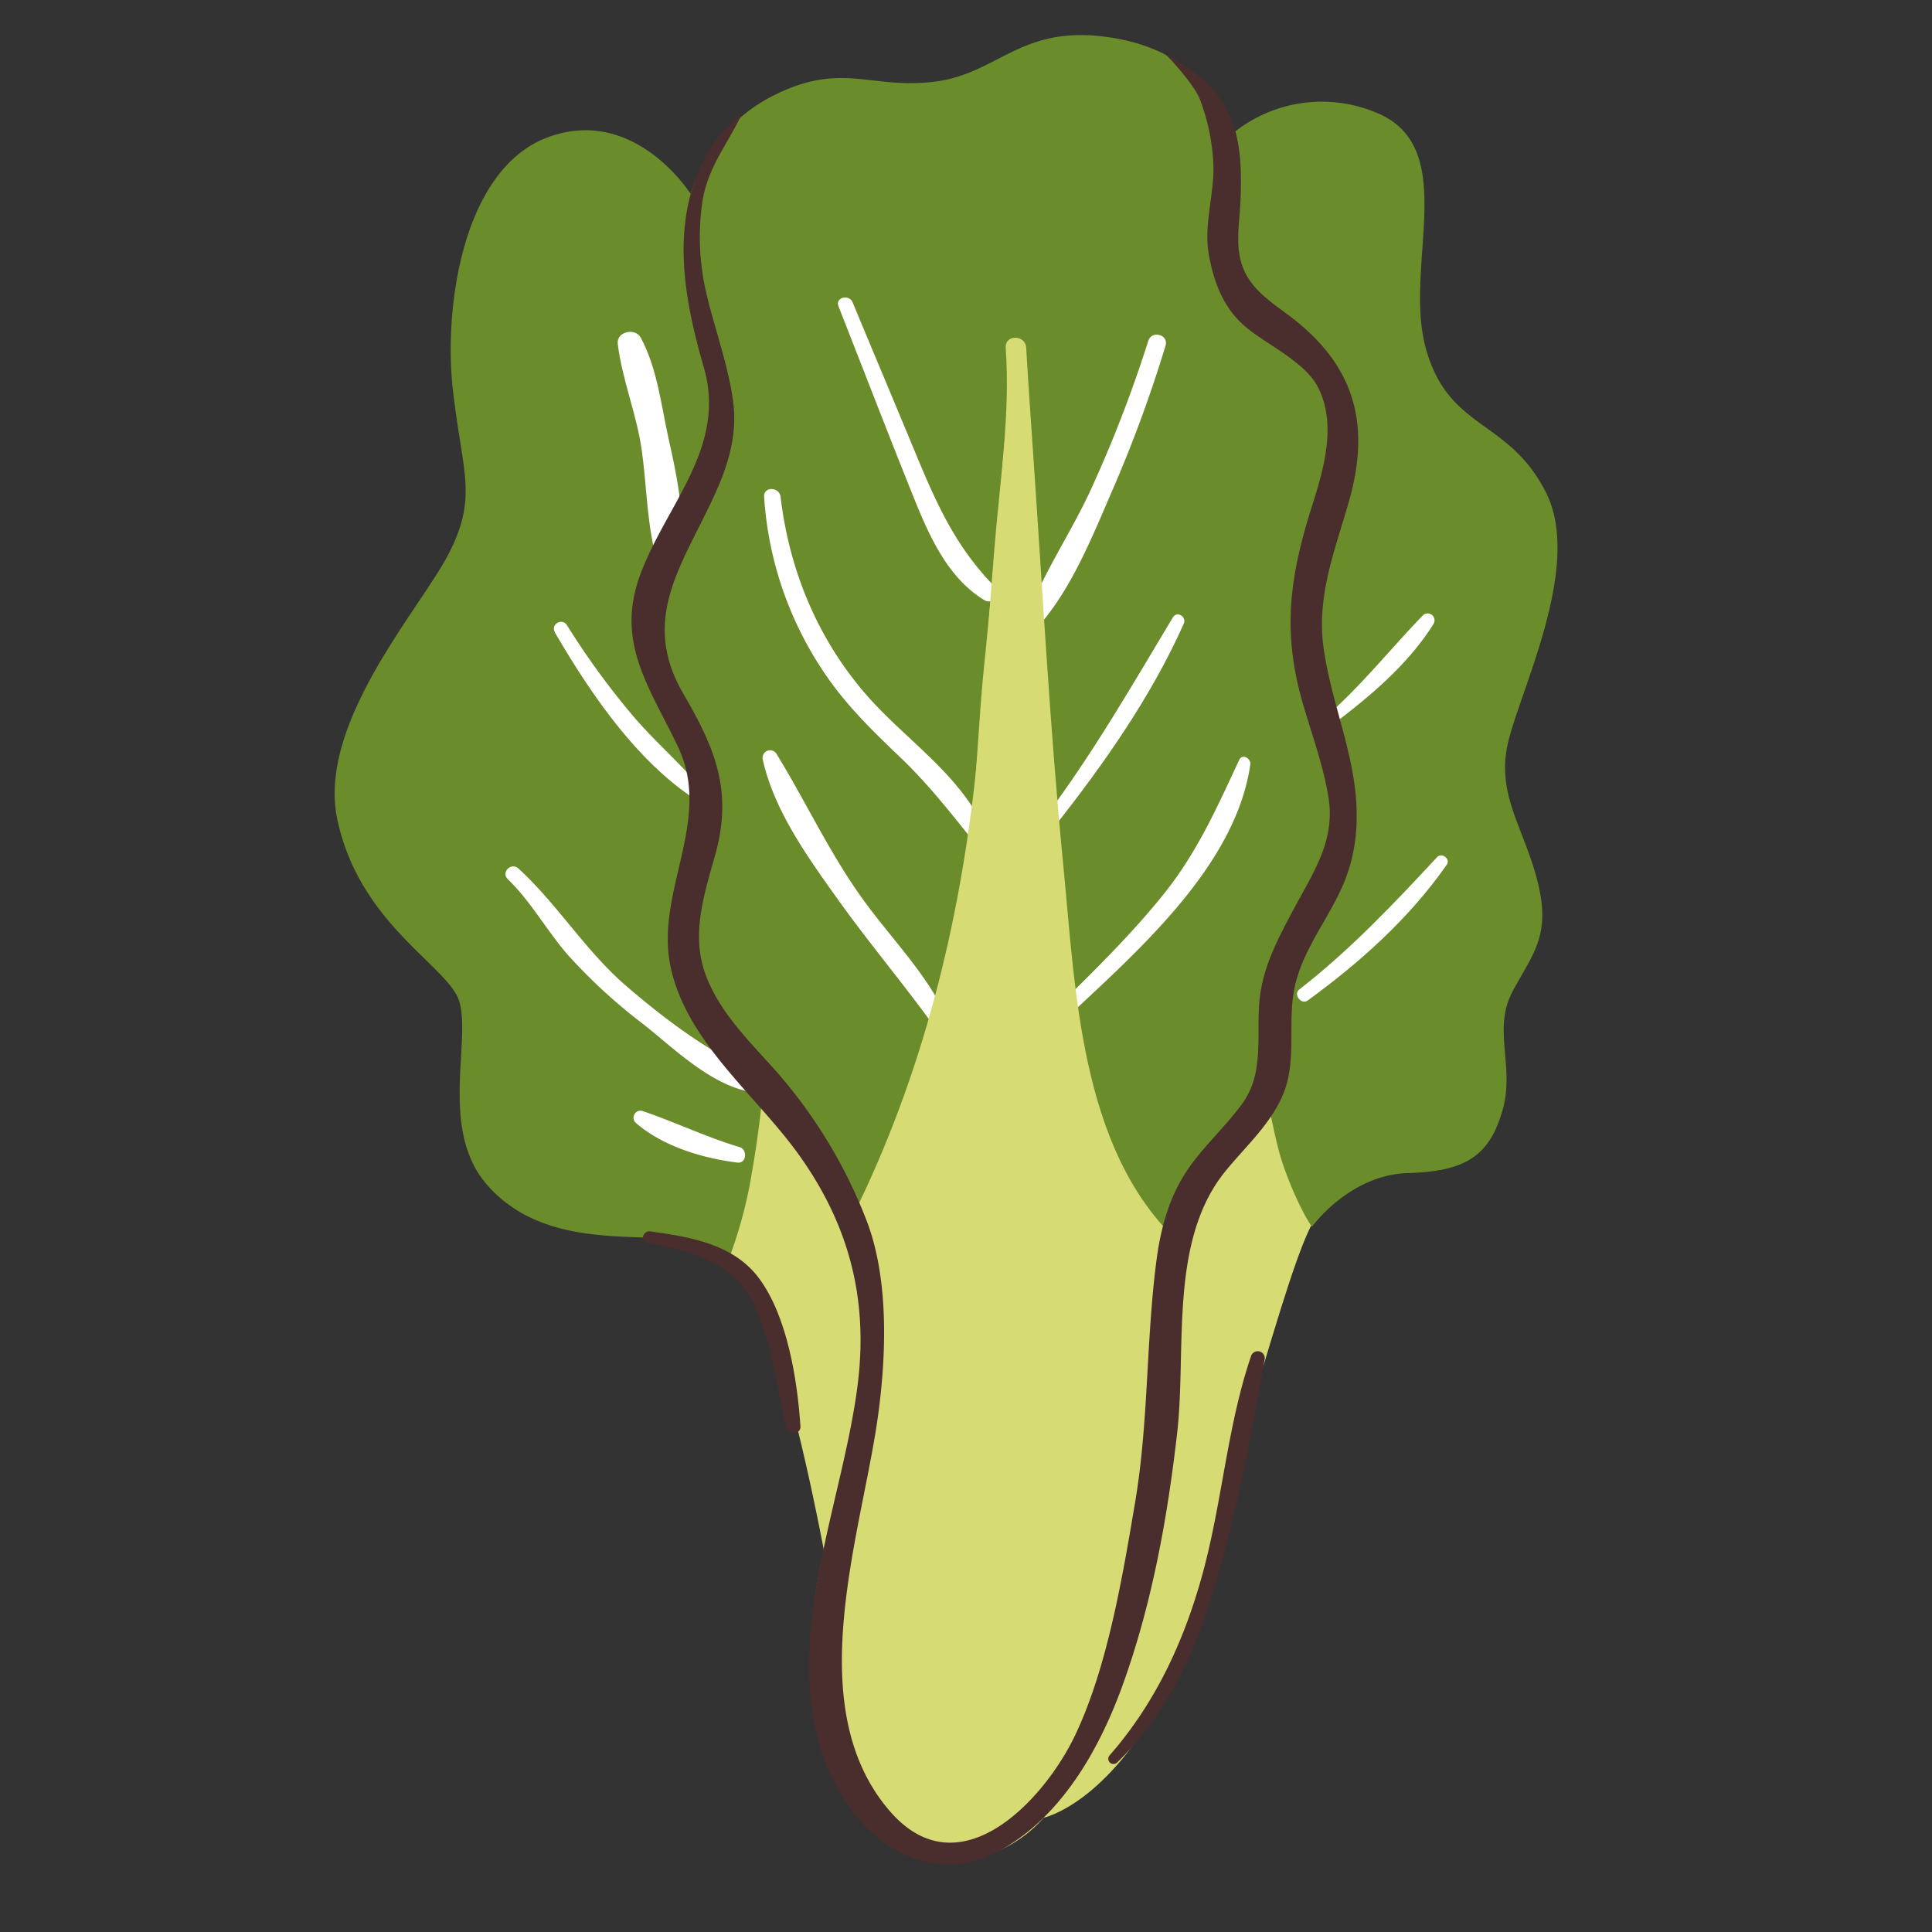 <svg xmlns="http://www.w3.org/2000/svg" viewBox="0 0 512 512"><rect x="0" y="0" width="512" height="512" fill="#333333" stroke="none"/><defs><style>.chardchardcls-1{fill:none;}.chardchardcls-2{fill:#d6db73;}.chardchardcls-3{fill:#6a8c2a;}.chardchardcls-4{fill:#fff;}.chardchardcls-5{fill:#4a2d2d;}</style></defs><g id="Capa_2" data-name="Capa 2"><g id="bocetos"><rect class="chardchardcls-1" width="512" height="512"/><path class="chardchardcls-2" d="M192.93,334.21s2.15-2.15,9.91,16.39S218.36,411,218.36,411s-13.79,51.75,12.94,72.87,45.27-2.15,45.27-2.15,16.82-3.45,32.34-33.2,17.68-59.08,25.44-85,11.21-36.22,15.09-42.25,6-69.42-2.15-88S301.15,60.41,273.13,74.64,177.4,192.35,168.78,211.76,192.93,334.21,192.93,334.21Z"/><path class="chardchardcls-3" d="M183,51.36s-14.66-23.29-37.52-15.09-28,45.27-25.44,67.26,6.47,28-.86,42.69-35.35,45.27-29.75,71.14,26.3,37.08,31.48,46.14-5.18,34.49,7.76,50,34.06,13.79,45.27,14.66a43.3,43.3,0,0,1,19,6,117.87,117.87,0,0,0,6-21.56c2.16-12.07,3-21.12,3-21.12s7.33,9.48,14.66,18.11,9.92,15.95,9.92,15.95,8.73-16.06,20.37-52.71,11.32-71.36,13.91-96.37,7.76-86.67,7.76-86.67,6.36,92.81,10.67,134.21,7.22,65.75,15.41,83.43,15.53,25,15.53,25,1.72-14.23,7.33-19.84,12.93-11.64,15.95-19,3,5.18,6.9,16,7.33,15.52,7.33,15.52,9.92-13.8,25.44-14.23,21.56-4.74,25-16.39-2.59-21.55,2.59-31.47,10.34-14.66,6.89-28.89-10.78-22.85-8.19-36.22,20.27-47.43,10.35-67.27-25.87-16.38-31.91-38.37,9.49-53.47-13.36-62.52a37.32,37.32,0,0,0-38.81,6.47S323.17,14.54,294.68,10c-24.14-3.88-29.75,9.49-47,11.64s-24.58-5.6-43.12,3.89A43.42,43.42,0,0,0,183,51.36Z"/><path class="chardchardcls-4" d="M180.35,144.48c1-9.18-1.12-19.08-3.12-28s-3-18.78-7.43-27c-1.44-2.71-6.48-1.63-6.09,1.65,1.17,9.57,5,18.58,6.36,28.18,1.23,8.69,1.31,17.65,3.27,26.2,1,4.2,6.61,2.8,7-1Z"/><path class="chardchardcls-4" d="M354,191.39c9.65-7.32,19.47-15.72,25.94-26.11a1.83,1.83,0,0,0-2.86-2.21c-8.36,8.66-15.81,18-24.81,26.08-1.18,1.06.43,3.22,1.73,2.24Z"/><path class="chardchardcls-4" d="M346.54,265.15c13.88-10.1,27-21.84,36.87-36,1.06-1.53-1.31-3.33-2.57-2-11.58,12.48-23.06,24.6-36.54,35.09-1.63,1.28.54,4.13,2.24,2.9Z"/><path class="chardchardcls-4" d="M147,167.52c9.26,15.89,21.47,33.94,37.07,44.19,1.63,1.07,3.06-1.21,2-2.53-5.75-6.91-12.68-12.78-18.51-19.68a208,208,0,0,1-17.33-23.84c-1.25-2-4.38-.2-3.18,1.86Z"/><path class="chardchardcls-4" d="M134.57,233c6.23,6,10.33,13.67,16,20.15a145.25,145.25,0,0,0,19.9,18.26c9,7.08,21.56,19.88,34.07,18,1.76-.26,1.24-2.56,0-3.08-14.59-6.06-26.35-14.55-38.43-24.9-10.93-9.37-18.24-21.66-28.73-31.28-1.88-1.72-4.68,1-2.82,2.82Z"/><path class="chardchardcls-4" d="M196,304c-8.88-2.66-17.09-6.65-25.82-9.6a1.86,1.86,0,0,0-1.79,3.08c7.22,6.31,17.71,9.45,27.05,10.62,2.4.3,2.73-3.45.56-4.1Z"/><path class="chardchardcls-4" d="M328.39,201.41c-6,12.83-11.14,24.54-20.15,35.73-7.7,9.55-16.41,18.27-25.14,26.89.08.57.16,1.13.23,1.7.12,1,.22,2,.31,3a1.53,1.53,0,0,0,.27-.17c18.35-17.21,43.59-39.48,47.43-65.92C331.58,201,329.25,199.59,328.39,201.41Z"/><path class="chardchardcls-4" d="M279.49,219c13.07-16.55,25.56-34.34,34.2-53.66.86-1.92-1.76-3.57-2.89-1.69-10.89,18.17-21.31,36.25-34.06,53.24-1.17,1.57,1.52,3.67,2.75,2.11Z"/><path class="chardchardcls-4" d="M304.3,90.34a342.79,342.79,0,0,1-15.38,39.77c-5.15,11.1-12.33,21.59-16.6,33-.73,2,2.21,3.65,3.55,2.07,8.51-10,13.87-23.63,19.06-35.57a354.41,354.41,0,0,0,13.95-38c.89-2.94-3.65-4.16-4.58-1.27Z"/><path class="chardchardcls-4" d="M222.2,81.16c6.37,16.18,12.62,32.42,19.09,48.56,4.35,10.84,9.23,23.1,19.69,29.39a2.27,2.27,0,0,0,2.74-3.54c-10.3-10.41-15.44-21.85-21-35.25s-11.19-26.79-16.77-40.19c-.94-2.25-4.66-1.31-3.74,1Z"/><path class="chardchardcls-4" d="M257,219.1c.17-1.15.53-2.27.75-3.41a2.27,2.27,0,0,1,.47-1c-7.17-11.6-19.22-19.94-28.15-30-13.19-14.91-20.89-33.32-23.2-53-.32-2.72-4.57-2.85-4.37,0a94.07,94.07,0,0,0,18.23,49.84c5.25,7.05,11.52,13.14,17.86,19.18,6.77,6.47,12.34,13.43,18.14,20.67C256.8,220.55,256.88,219.82,257,219.1Z"/><path class="chardchardcls-4" d="M248.57,273.05c.14-.86.29-1.72.43-2.58l.12-.82c0-.14,0-.28,0-.42,0-.58,0-1.17,0-1.76a2.81,2.81,0,0,1,.2-1c-5.39-10.09-14.07-19-20.64-28.14-8.92-12.36-15.07-25.81-23-38.71a2,2,0,0,0-3.57,1.51c2.9,13.49,12,26.13,19.91,37.19,8.35,11.74,17.71,22.69,26.06,34.42A1.57,1.57,0,0,0,248.57,273.05Z"/><path class="chardchardcls-2" d="M229.23,324.65c19.24-35.17,27.09-74.85,32.34-114.2,2.69-20.17,4.65-40.42,6.7-60.67,1.92-19,5.08-38.52,3.68-57.68-.25-3.45-5.64-3.49-5.41,0q2.56,39.79,5.85,79.51c3.16,37.62,4.87,75.94,12.9,112.93,3.78,17.39,10.57,34,23.7,46.58,1.74,1.68,4.4-1,2.65-2.66-25.35-24.3-26.64-66.25-29.83-98.87-3.55-36.33-5.49-72.78-8-109.19q-1-14.15-1.89-28.3h-5.41c1.27,17.55-1.5,35.2-2.94,52.66-1.62,19.65-2.78,39.33-4.86,58.94-4.4,41.52-14.29,81.47-32.92,119-1.12,2.26,2.18,4.24,3.41,2Z"/><path class="chardchardcls-5" d="M350.8,172c-2-13.86,2.88-25.88,6.63-38.94,5.89-20.49,1.75-36.17-15.67-49.32-4.54-3.43-9.54-6.59-12-11.94-2.7-5.93-1.27-12.54-1-18.82.34-9.06.13-18.9-5.12-26.44-3.8-5.45-9.31-9.33-15.1-12.34,1,.52,8,8.39,9.4,12a55.47,55.47,0,0,1,3.59,16.63c.49,8.22-2.65,16.5-1.17,24.67,1.33,7.47,4,14.3,9.74,19.12,5.56,4.69,15.66,9.22,19.13,15.91,5.06,9.75,1.64,21.59-1.46,31.36-5.86,18.43-8.06,33-2.68,51.9,2.43,8.52,5.61,16.94,7,25.72,1.8,11.54-4.29,20.07-9.62,30.12-3.47,6.56-6.85,12.91-8.24,20.27-1.94,10.2,1.52,21.48-4.92,30.43-4.68,6.5-10.84,11.8-15.18,18.57-4.5,7-6.59,15-7.66,23.17-2.78,21.32-2.05,42.79-5.66,64.11-3.32,19.62-7.28,43.53-15.85,61.59-8.12,17.12-30.64,41.6-49.15,20.19-23.91-27.66-7.52-73.29-3.18-104.38,2.28-16.31,3-36.65-3-52.18a131.81,131.81,0,0,0-26.24-42.05c-6.54-7.18-13.61-14.63-16.72-24-3.39-10.26,0-20.57,2.79-30.53,4.82-17,.21-28.24-8.34-42.92-11.47-19.69-.58-33.79,7.85-51.88,3.18-6.81,5.75-14.08,5.61-21.7-.18-9.64-5.35-23.51-7.43-32.76a65.23,65.23,0,0,1-1-24.18c1.46-9.13,6.67-15.21,10.38-23a33,33,0,0,0-8.73,9.7c-10.46,17.8-6.71,38.61-1.29,57.24,6.17,21.22-9.91,36.27-16.83,54.95-6.68,18,2.5,29.88,10,45.65,9.38,19.72-6.45,38.72-1.85,58.85,4.48,19.62,22.51,33.44,33.77,49.11,13.21,18.37,18.44,37.87,15.78,60.31-4.22,35.51-25.18,78.06-3,111.71,8.78,13.34,24.43,20.84,39.55,13.06,16.75-8.62,27.13-26.74,33.36-43.79,7.88-21.56,12.09-44.73,14.67-67.48,2.53-22.32-2.27-50.9,12.84-69.38,5-6.13,11-11.55,14.54-18.75,5.06-10.22,1.25-21.1,4.17-31.66C346,250.7,352.31,243,356,234.32c3.8-9,4.23-18.21,2.75-27.82C356.91,194.82,352.48,183.72,350.8,172Z"/><path class="chardchardcls-5" d="M296,467.13c12.61-12.16,20.13-28,25.23-44.57,6.16-20,10.32-41.47,13.88-62.11a1.86,1.86,0,0,0-3.59-1c-6.12,18-7.56,37.54-12.37,55.91s-12.52,35.46-25.09,49.83a1.37,1.37,0,0,0,1.94,1.93Z"/><path class="chardchardcls-5" d="M171.5,329.33c11.35,2.2,23.15,5.06,28.38,16.53,4.68,10.24,6,21.78,8.52,32.65.48,2.05,3.87,1.65,3.73-.51-.82-12.22-3.45-29.07-10.95-39.2-6.78-9.14-18.31-11-28.85-12.47-1.93-.27-2.83,2.61-.83,3Z"/></g></g></svg>